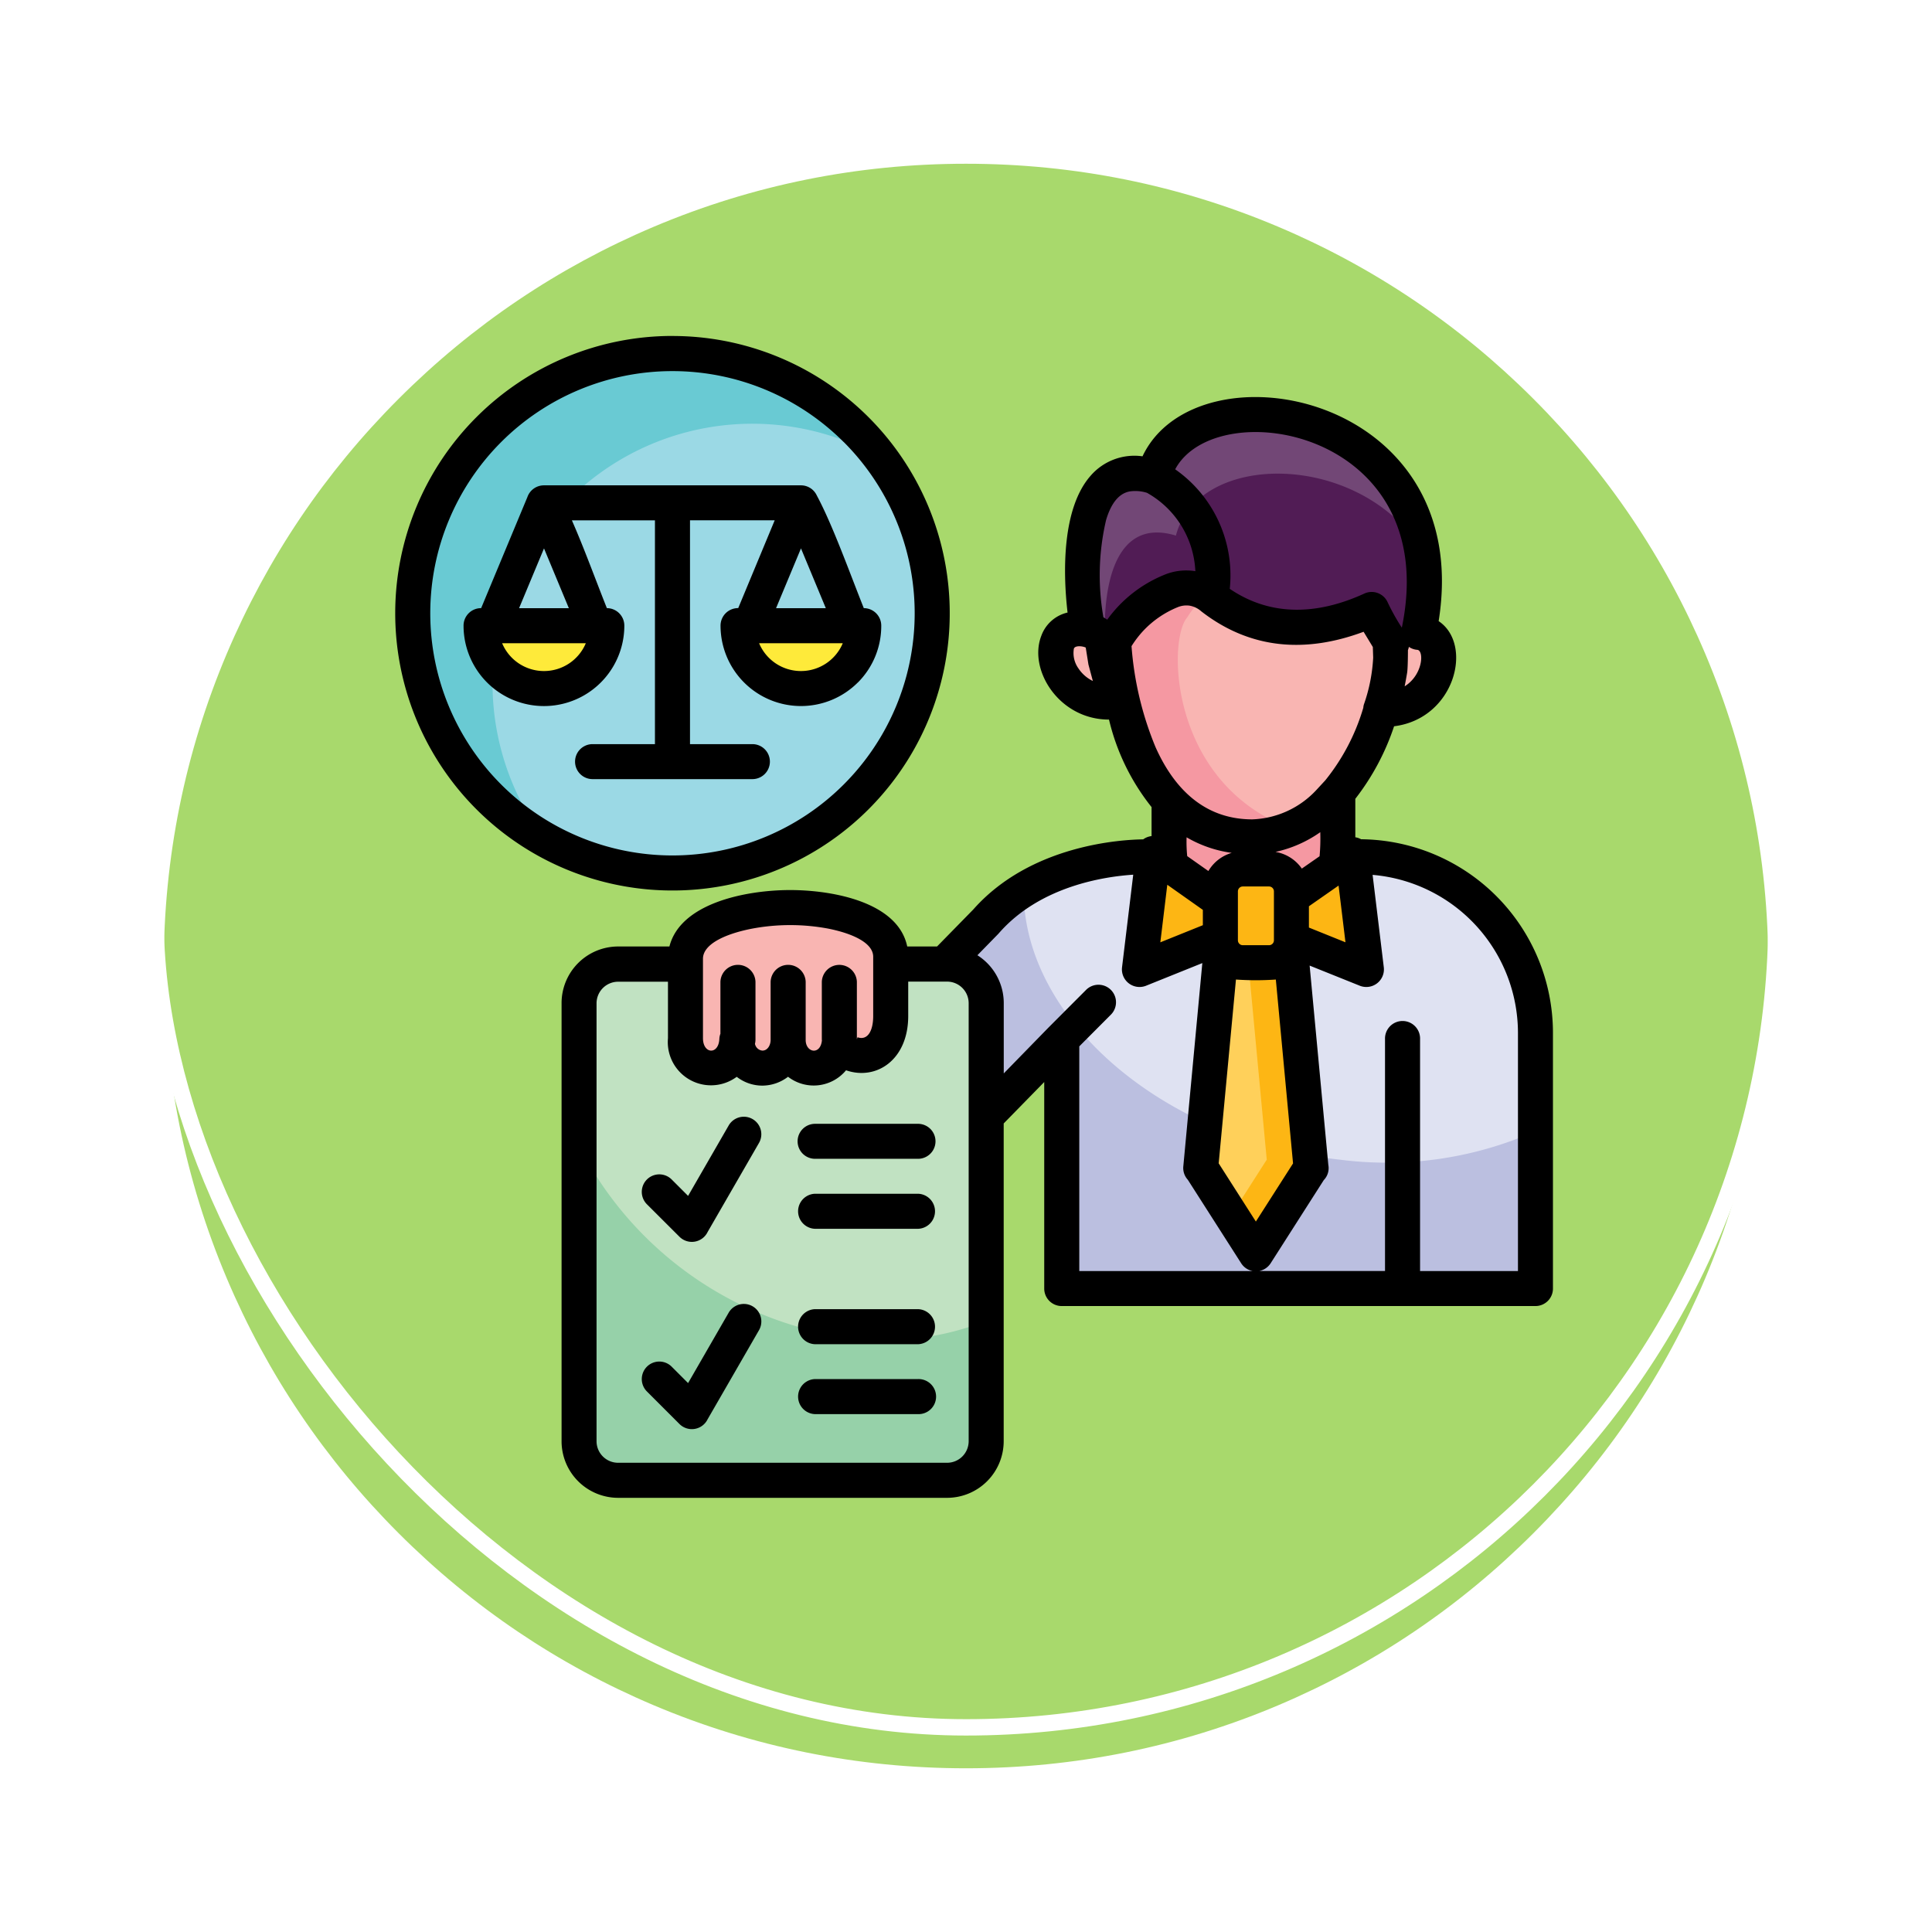 <svg xmlns="http://www.w3.org/2000/svg" xmlns:xlink="http://www.w3.org/1999/xlink" width="118" height="118" viewBox="0 0 118 118">
  <defs>
    <filter id="Trazado_896985" x="0" y="0" width="118" height="118" filterUnits="userSpaceOnUse">
      <feOffset dy="3" input="SourceAlpha"/>
      <feGaussianBlur stdDeviation="3" result="blur"/>
      <feFlood flood-opacity="0.161"/>
      <feComposite operator="in" in2="blur"/>
      <feComposite in="SourceGraphic"/>
    </filter>
  </defs>
  <g id="Grupo_1199955" data-name="Grupo 1199955" transform="translate(-267.949 -1651.404)">
    <g id="Grupo_1198733" data-name="Grupo 1198733" transform="translate(-0.051 -1972.07)">
      <g id="Grupo_1198134" data-name="Grupo 1198134" transform="translate(-0.051 -705)">
        <g id="Grupo_1181844" data-name="Grupo 1181844" transform="translate(277.051 4334.475)">
          <g id="Grupo_1111318" data-name="Grupo 1111318" transform="translate(0)">
            <g id="Grupo_1109826" data-name="Grupo 1109826" transform="translate(0 0)">
              <g id="Grupo_1098742" data-name="Grupo 1098742">
                <g transform="matrix(1, 0, 0, 1, -9, -6)" filter="url(#Trazado_896985)">
                  <g id="Trazado_896985-2" data-name="Trazado 896985" transform="translate(9 6)" fill="#9ad354" opacity="0.859">
                    <path d="M 50 99.5 C 43.317 99.5 36.835 98.191 30.732 95.61 C 24.838 93.117 19.544 89.548 14.998 85.002 C 10.452 80.456 6.883 75.162 4.39 69.268 C 1.809 63.165 0.5 56.683 0.5 50 C 0.5 43.317 1.809 36.835 4.39 30.732 C 6.883 24.838 10.452 19.544 14.998 14.998 C 19.544 10.452 24.838 6.883 30.732 4.39 C 36.835 1.809 43.317 0.5 50 0.5 C 56.683 0.5 63.165 1.809 69.267 4.39 C 75.162 6.883 80.456 10.452 85.002 14.998 C 89.548 19.544 93.117 24.838 95.61 30.732 C 98.191 36.835 99.5 43.317 99.5 50 C 99.5 56.683 98.191 63.165 95.61 69.268 C 93.117 75.162 89.548 80.456 85.002 85.002 C 80.456 89.548 75.162 93.117 69.267 95.61 C 63.165 98.191 56.683 99.5 50 99.5 Z" stroke="none"/>
                    <path d="M 50 1 C 43.385 1 36.968 2.295 30.927 4.85 C 25.092 7.318 19.852 10.851 15.352 15.352 C 10.851 19.852 7.318 25.092 4.85 30.927 C 2.295 36.968 1 43.385 1 50 C 1 56.615 2.295 63.032 4.85 69.073 C 7.318 74.908 10.851 80.148 15.352 84.648 C 19.852 89.149 25.092 92.682 30.927 95.15 C 36.968 97.705 43.385 99 50 99 C 56.615 99 63.032 97.705 69.073 95.15 C 74.907 92.682 80.148 89.149 84.648 84.648 C 89.149 80.148 92.682 74.908 95.15 69.073 C 97.704 63.032 99 56.615 99 50 C 99 43.385 97.704 36.968 95.15 30.927 C 92.682 25.092 89.149 19.852 84.648 15.352 C 80.148 10.851 74.907 7.318 69.073 4.85 C 63.032 2.295 56.615 1 50 1 M 50 -7.62939453125e-06 C 77.614 -7.62939453125e-06 100 22.386 100 50 L 100 50 C 100 77.614 77.614 100 50 100 C 22.386 100 0 77.614 0 50 L 0 50 C 0 22.386 22.386 -7.62939453125e-06 50 -7.62939453125e-06 Z" stroke="none" fill="#fff"/>
                  </g>
                </g>
                <g id="Rectángulo_400907" data-name="Rectángulo 400907" transform="translate(0)" fill="none" stroke="#fff" stroke-width="1">
                  <rect width="100" height="100" rx="50" stroke="none"/>
                  <rect x="0.5" y="0.5" width="99" height="99" rx="49.5" fill="none"/>
                </g>
              </g>
            </g>
          </g>
        </g>
      </g>
    </g>
    <g id="regulations_18092074" transform="translate(265.298 1646.112)">
      <g id="Grupo_1199954" data-name="Grupo 1199954" transform="translate(27.861 26.881)">
        <path id="Trazado_1032086" data-name="Trazado 1032086" d="M203.059,233.819H190.07c-.347,0-6.312-.083-9.85,3.963l-13.7,14.016a4.163,4.163,0,1,0,5.969,5.8l12.369-12.655v15.239h28.934V244.553A10.762,10.762,0,0,0,203.059,233.819Z" transform="translate(-145.22 -203.076)" fill="#bbbfe0" fill-rule="evenodd"/>
        <path id="Trazado_1032087" data-name="Trazado 1032087" d="M298.268,233.819H285.279a15.235,15.235,0,0,0-7.539,2.02v.078c0,7.895,8.654,15.239,19.327,16.4A22.4,22.4,0,0,0,309,250.576v-6.023A10.764,10.764,0,0,0,298.268,233.819Z" transform="translate(-240.429 -203.076)" fill="#dfe2f2" fill-rule="evenodd"/>
        <path id="Trazado_1032088" data-name="Trazado 1032088" d="M346.121,192.26h-10.3v5.723a5.151,5.151,0,0,0,10.3,0V192.26Z" transform="translate(-289.627 -167.873)" fill="#f598a2" fill-rule="evenodd"/>
        <path id="Trazado_1032089" data-name="Trazado 1032089" d="M322.028,139.811c-8.271,0-8.488-12.439-8.488-12.439,3.658-6.1,16.948-1.283,16.955-1.283.177.2.161.139.161.485C330.656,133.884,326.794,139.811,322.028,139.811Z" transform="translate(-270.754 -110.291)" fill="#f598a2" fill-rule="evenodd"/>
        <path id="Trazado_1032090" data-name="Trazado 1032090" d="M342.367,124.3a32.7,32.7,0,0,1,9.954,1.8c.177.2.161.139.161.485,0,6.061-2.654,11.168-6.274,12.737-7.435-2.784-7.543-11.541-6.317-12.911a5.239,5.239,0,0,1,2.476-2.114Z" transform="translate(-292.58 -110.304)" fill="#f9b5b2" fill-rule="evenodd"/>
        <path id="Trazado_1032091" data-name="Trazado 1032091" d="M376.231,239.963l-.849-7.023-6.083,4.23Z" transform="translate(-317.986 -202.331)" fill="#fdb614" fill-rule="evenodd"/>
        <path id="Trazado_1032092" data-name="Trazado 1032092" d="M323.97,239.6l.858-7.089,6.075,4.3Z" transform="translate(-279.589 -201.967)" fill="#fdb614" fill-rule="evenodd"/>
        <path id="Trazado_1032093" data-name="Trazado 1032093" d="M353.758,257.6H349.9l-1.439,15.369h.018l1.678,2.623,1.673,2.623,1.673-2.623,1.678-2.623h.017Z" transform="translate(-300.333 -223.22)" fill="#fdb614" fill-rule="evenodd"/>
        <path id="Trazado_1032094" data-name="Trazado 1032094" d="M351.1,257.6h-1.2l-1.439,15.369h.018l1.678,2.623.164.26.482-.751,1.673-2.618h.018Z" transform="translate(-300.333 -223.22)" fill="#ffd05a" fill-rule="evenodd"/>
        <path id="Trazado_1032095" data-name="Trazado 1032095" d="M359.28,238.64h-1.6a1.373,1.373,0,0,0-1.366,1.37v2.982a1.373,1.373,0,0,0,1.366,1.37h1.6a1.373,1.373,0,0,0,1.366-1.37V240.01A1.371,1.371,0,0,0,359.28,238.64Z" transform="translate(-306.983 -207.16)" fill="#fdb614" fill-rule="evenodd"/>
        <path id="Trazado_1032096" data-name="Trazado 1032096" d="M321.276,72.342a7.582,7.582,0,0,1-2.4-3.226q-5.639,2.524-9.816-.78a2.4,2.4,0,0,0-2.441-.347,6.985,6.985,0,0,0-4.266,5.35c-1.378-2.949-2.6-14.107,3.209-12.338C307.464,53.7,326.213,56.687,321.276,72.342Z" transform="translate(-260.311 -53.483)" fill="#724776" fill-rule="evenodd"/>
        <path id="Trazado_1032097" data-name="Trazado 1032097" d="M328.826,92.323a7.582,7.582,0,0,1-2.4-3.226q-5.639,2.524-9.816-.78a2.4,2.4,0,0,0-2.441-.347,6.977,6.977,0,0,0-3.963,4.166c-.364-4.076.359-8.741,4.266-7.548,1.349-5.185,11.185-5.177,15.013.858A14.688,14.688,0,0,1,328.826,92.323Z" transform="translate(-267.861 -73.464)" fill="#511c55" fill-rule="evenodd"/>
        <path id="Trazado_1032098" data-name="Trazado 1032098" d="M294.491,147.161c-3.854.655-5.246-4.44-2.462-4.422a1.68,1.68,0,0,1,1.4.664A9.413,9.413,0,0,0,294.491,147.161Z" transform="translate(-251.294 -125.927)" fill="#f9b5b2" fill-rule="evenodd"/>
        <path id="Trazado_1032099" data-name="Trazado 1032099" d="M420.32,148.835c3.9.17,4.653-5.059,1.89-4.7a1.689,1.689,0,0,0-1.309.837A9.478,9.478,0,0,1,420.32,148.835Z" transform="translate(-361.203 -127.097)" fill="#f9b5b2" fill-rule="evenodd"/>
        <path id="Trazado_1032100" data-name="Trazado 1032100" d="M102.564,276.65h20.1a2.387,2.387,0,0,1,2.384,2.38V305.8a2.388,2.388,0,0,1-2.384,2.384h-20.1a2.391,2.391,0,0,1-2.384-2.384V279.03A2.39,2.39,0,0,1,102.564,276.65Z" transform="translate(-90.026 -239.356)" fill="#96d1a9" fill-rule="evenodd"/>
        <path id="Trazado_1032101" data-name="Trazado 1032101" d="M102.556,276.65h20.1a2.387,2.387,0,0,1,2.384,2.38v19.41a16.716,16.716,0,0,1-9.495.841,21.846,21.846,0,0,1-15.374-11.523v-8.727A2.393,2.393,0,0,1,102.556,276.65Z" transform="translate(-90.018 -239.356)" fill="#c1e2c2" fill-rule="evenodd"/>
        <path id="Trazado_1032102" data-name="Trazado 1032102" d="M152.068,262.17a1.573,1.573,0,1,1-3.131,0,1.574,1.574,0,1,1-3.134,0c-.113,2.358-3.134,2.264-3.134-.1v-4.847c0-4.079,12.538-4.206,12.538-.13v3.625C155.208,263.9,152.13,263.4,152.068,262.17Z" transform="translate(-126.018 -220.251)" fill="#f9b5b2" fill-rule="evenodd"/>
        <path id="Trazado_1032103" data-name="Trazado 1032103" d="M49.653,32.81A15.863,15.863,0,1,1,33.79,48.673,15.865,15.865,0,0,1,49.653,32.81Z" transform="translate(-33.79 -32.81)" fill="#69cad3" fill-rule="evenodd"/>
        <path id="Trazado_1032104" data-name="Trazado 1032104" d="M89.3,62.883A15.867,15.867,0,0,1,68.789,86.2,15.865,15.865,0,0,1,89.3,62.883Z" transform="translate(-60.752 -56.536)" fill="#9bd9e5" fill-rule="evenodd"/>
        <path id="Trazado_1032105" data-name="Trazado 1032105" d="M64.93,145.37a3.839,3.839,0,0,0,3.837-3.84H61.09A3.84,3.84,0,0,0,64.93,145.37Z" transform="translate(-56.915 -124.902)" fill="#feea3a" fill-rule="evenodd"/>
        <path id="Trazado_1032106" data-name="Trazado 1032106" d="M167.542,145.37a3.842,3.842,0,0,0,3.84-3.84H163.7A3.841,3.841,0,0,0,167.542,145.37Z" transform="translate(-143.831 -124.902)" fill="#feea3a" fill-rule="evenodd"/>
      </g>
      <path id="Trazado_1032107" data-name="Trazado 1032107" d="M51.571,46.277a2.77,2.77,0,0,0,2.554-1.7H49.014A2.768,2.768,0,0,0,51.571,46.277Zm3.472.7a4.912,4.912,0,0,1-8.384-3.473,1.07,1.07,0,0,1,1.08-1.071l2.228-5.362H44.794v13.67h3.811a1.068,1.068,0,1,1,0,2.137H38.842a1.068,1.068,0,1,1,0-2.137h3.811V37.073H37.58c.742,1.682,1.482,3.724,2.137,5.362a1.069,1.069,0,0,1,1.066,1.071,4.91,4.91,0,1,1-9.82,0,1.069,1.069,0,0,1,1.075-1.071l2.822-6.777a1.07,1.07,0,0,1,1.014-.723H51.567a1.066,1.066,0,0,1,.971.619c.971,1.808,2,4.7,2.871,6.881a1.069,1.069,0,0,1,1.066,1.071,4.882,4.882,0,0,1-1.432,3.475ZM50.05,42.437h3.039l-1.517-3.651Zm-14.173,3.84a2.77,2.77,0,0,0,2.554-1.7H33.319A2.771,2.771,0,0,0,35.876,46.277Zm-1.522-3.84h3.039l-1.517-3.651ZM52.845,68.813l0-3.551a1.071,1.071,0,0,1,2.141,0v3.507c.009-.012.026-.13.052-.121.593.2.945-.373.945-1.3v-3.62c0-.827-1.2-1.409-2.741-1.718a12.633,12.633,0,0,0-4.721.012c-1.638.329-2.935.954-2.935,1.829v4.847c0,.98.95,1.032,1,.057a1.021,1.021,0,0,1,.066-.326V65.26a1.071,1.071,0,0,1,2.141,0V68.8a1.07,1.07,0,0,1-.031.243.505.505,0,0,0,.456.416v0c.317,0,.5-.333.5-.655V65.26a1.071,1.071,0,0,1,2.141,0V68.8c-.008.791.912.965.994.015Zm-9.122-43A16.934,16.934,0,1,1,26.79,42.744,16.936,16.936,0,0,1,43.724,25.81Zm10.457,6.477a14.791,14.791,0,1,0,0,20.918A14.785,14.785,0,0,0,54.181,32.287Zm.144,38.372a2.563,2.563,0,0,1-3.542.395,2.6,2.6,0,0,1-1.569.541v0a2.546,2.546,0,0,1-1.565-.538,2.639,2.639,0,0,1-4.2-2.358v-3.45H40.4a1.321,1.321,0,0,0-1.314,1.314V93.324A1.317,1.317,0,0,0,40.4,94.633H60.5a1.318,1.318,0,0,0,1.314-1.309V66.559A1.321,1.321,0,0,0,60.5,65.245H58.122v2.1c0,2.68-1.947,3.958-3.8,3.316ZM43.537,63.1c.668-2.632,4.617-3.438,7.349-3.447,2.7,0,6.621.763,7.175,3.447h1.822l2.212-2.259c3.521-3.984,9.122-4.266,10.379-4.284a1.071,1.071,0,0,1,.511-.2v-1.77a13.567,13.567,0,0,1-2.6-5.345c-3.056,0-4.946-3.048-4.131-5.125a2.238,2.238,0,0,1,1.6-1.413c-.3-2.592-.307-6.385,1.392-8.337a3.54,3.54,0,0,1,3.186-1.205c3.308-7.019,20.315-3.915,18.087,10.067,2.137,1.427.993,5.957-2.722,6.421a14.82,14.82,0,0,1-2.368,4.431v2.349a1.012,1.012,0,0,1,.352.121A11.828,11.828,0,0,1,97.5,68.36V83.99a1.068,1.068,0,0,1-1.071,1.071H67.5a1.068,1.068,0,0,1-1.071-1.071V71.378l-2.476,2.531V93.324a3.46,3.46,0,0,1-3.455,3.45H40.4a3.457,3.457,0,0,1-3.45-3.45V66.559A3.458,3.458,0,0,1,40.4,63.1ZM42.15,90.265a1.07,1.07,0,0,1,1.513-1.513l1.014,1.014,2.479-4.3a1.069,1.069,0,0,1,1.851,1.071l-3.138,5.44a1.07,1.07,0,0,1-1.721.286Zm0-11.433a1.07,1.07,0,0,1,1.513-1.513l1.014,1.014,2.479-4.3A1.068,1.068,0,0,1,49.007,75.1l-3.138,5.44a1.07,1.07,0,0,1-1.721.286Zm24.529-10.77,2.306-2.311A1.07,1.07,0,0,1,70.5,67.264L68.57,69.2V82.922H79.156a1.07,1.07,0,0,1-.7-.477L75.2,77.35a1.061,1.061,0,0,1-.277-.815l1.162-12.421L72.641,65.5a1.076,1.076,0,0,1-1.461-1.118l.685-5.667c-1.725.113-5.676.681-8.2,3.568-.012.012-.026.031-.038.043l-1.279,1.309a3.462,3.462,0,0,1,1.609,2.918v4.3Zm-14.245,23.6a1.071,1.071,0,0,1,0-2.141H58.72a1.071,1.071,0,1,1,0,2.141Zm0-11.319a1.071,1.071,0,0,1,0-2.141H58.72a1.071,1.071,0,0,1,0,2.141Zm0-4.275a1.068,1.068,0,1,1,0-2.137H58.72a1.068,1.068,0,1,1,0,2.137Zm0,11.324a1.071,1.071,0,0,1,0-2.141H58.72a1.071,1.071,0,0,1,0,2.141ZM68.522,46.121a2.19,2.19,0,0,0,.876.763l-.269-1.006-.165-1.035c-.213-.1-.645-.135-.723.061A1.61,1.61,0,0,0,68.522,46.121Zm5.905-12.165a7.907,7.907,0,0,1,3.334,7.3c2.5,1.7,5.345,1.6,8.195.3a1.07,1.07,0,0,1,1.435.494,12.967,12.967,0,0,0,.879,1.578c2.505-12.078-11.329-14.38-13.843-9.672Zm1.591,8.672a1.431,1.431,0,0,0-.728-.347,1.411,1.411,0,0,0-.72.1,5.994,5.994,0,0,0-2.089,1.435,6.155,6.155,0,0,0-.72.941,19.9,19.9,0,0,0,1.465,6.165c1.04,2.337,2.836,4.414,5.91,4.414a5.6,5.6,0,0,0,3.92-1.8l.541-.586a12.788,12.788,0,0,0,2.32-4.431.868.868,0,0,1,.057-.26h0a10.2,10.2,0,0,0,.546-2.8l-.021-.65-.564-.931C82.386,45.2,79.009,44.951,76.018,42.628Zm-.359-2.45a5.783,5.783,0,0,0-2.953-4.786,2.378,2.378,0,0,0-1.045-.087c-.8.139-1.219.962-1.453,1.744a14.8,14.8,0,0,0-.165,5.943l.234.147a8.023,8.023,0,0,1,3.49-2.741,3.493,3.493,0,0,1,1.892-.22ZM88.443,47.21c1.118-.7,1.193-2.167.78-2.228A1.037,1.037,0,0,1,88.7,44.8a1.046,1.046,0,0,1-.057.2s0,1.045-.047,1.366C88.552,46.633,88.5,46.915,88.443,47.21ZM80.158,59.435h-1.6a.3.3,0,0,0-.3.3v2.987a.3.3,0,0,0,.3.3h1.6a.3.3,0,0,0,.3-.3V59.73A.3.3,0,0,0,80.158,59.435Zm.395-2.111a2.444,2.444,0,0,1,1.609,1.019l1.084-.754a11.719,11.719,0,0,0,.043-1.47A7.539,7.539,0,0,1,80.553,57.324Zm2.042,3.32v1.3l2.233.9-.421-3.464Zm-2.02,4.475a17.507,17.507,0,0,1-2.436,0L77.084,76.344,79.355,79.9l2.271-3.551ZM76.117,61.8v-.936l-2.172-1.534-.425,3.516Zm.338-3.308a2.445,2.445,0,0,1,1.427-1.11,7.451,7.451,0,0,1-2.758-.95,8.686,8.686,0,0,0,.038,1.149Zm6.184,5.775,1.141,12.17a1.049,1.049,0,0,1-.277.931l-3.235,5.064a1.081,1.081,0,0,1-.707.489h7.682V68.755a1.071,1.071,0,1,1,2.141,0V82.924h5.979V68.36a9.7,9.7,0,0,0-8.878-9.634l.685,5.657A1.075,1.075,0,0,1,85.71,65.5Z" transform="translate(0)"/>
    </g>
  </g>
</svg>
